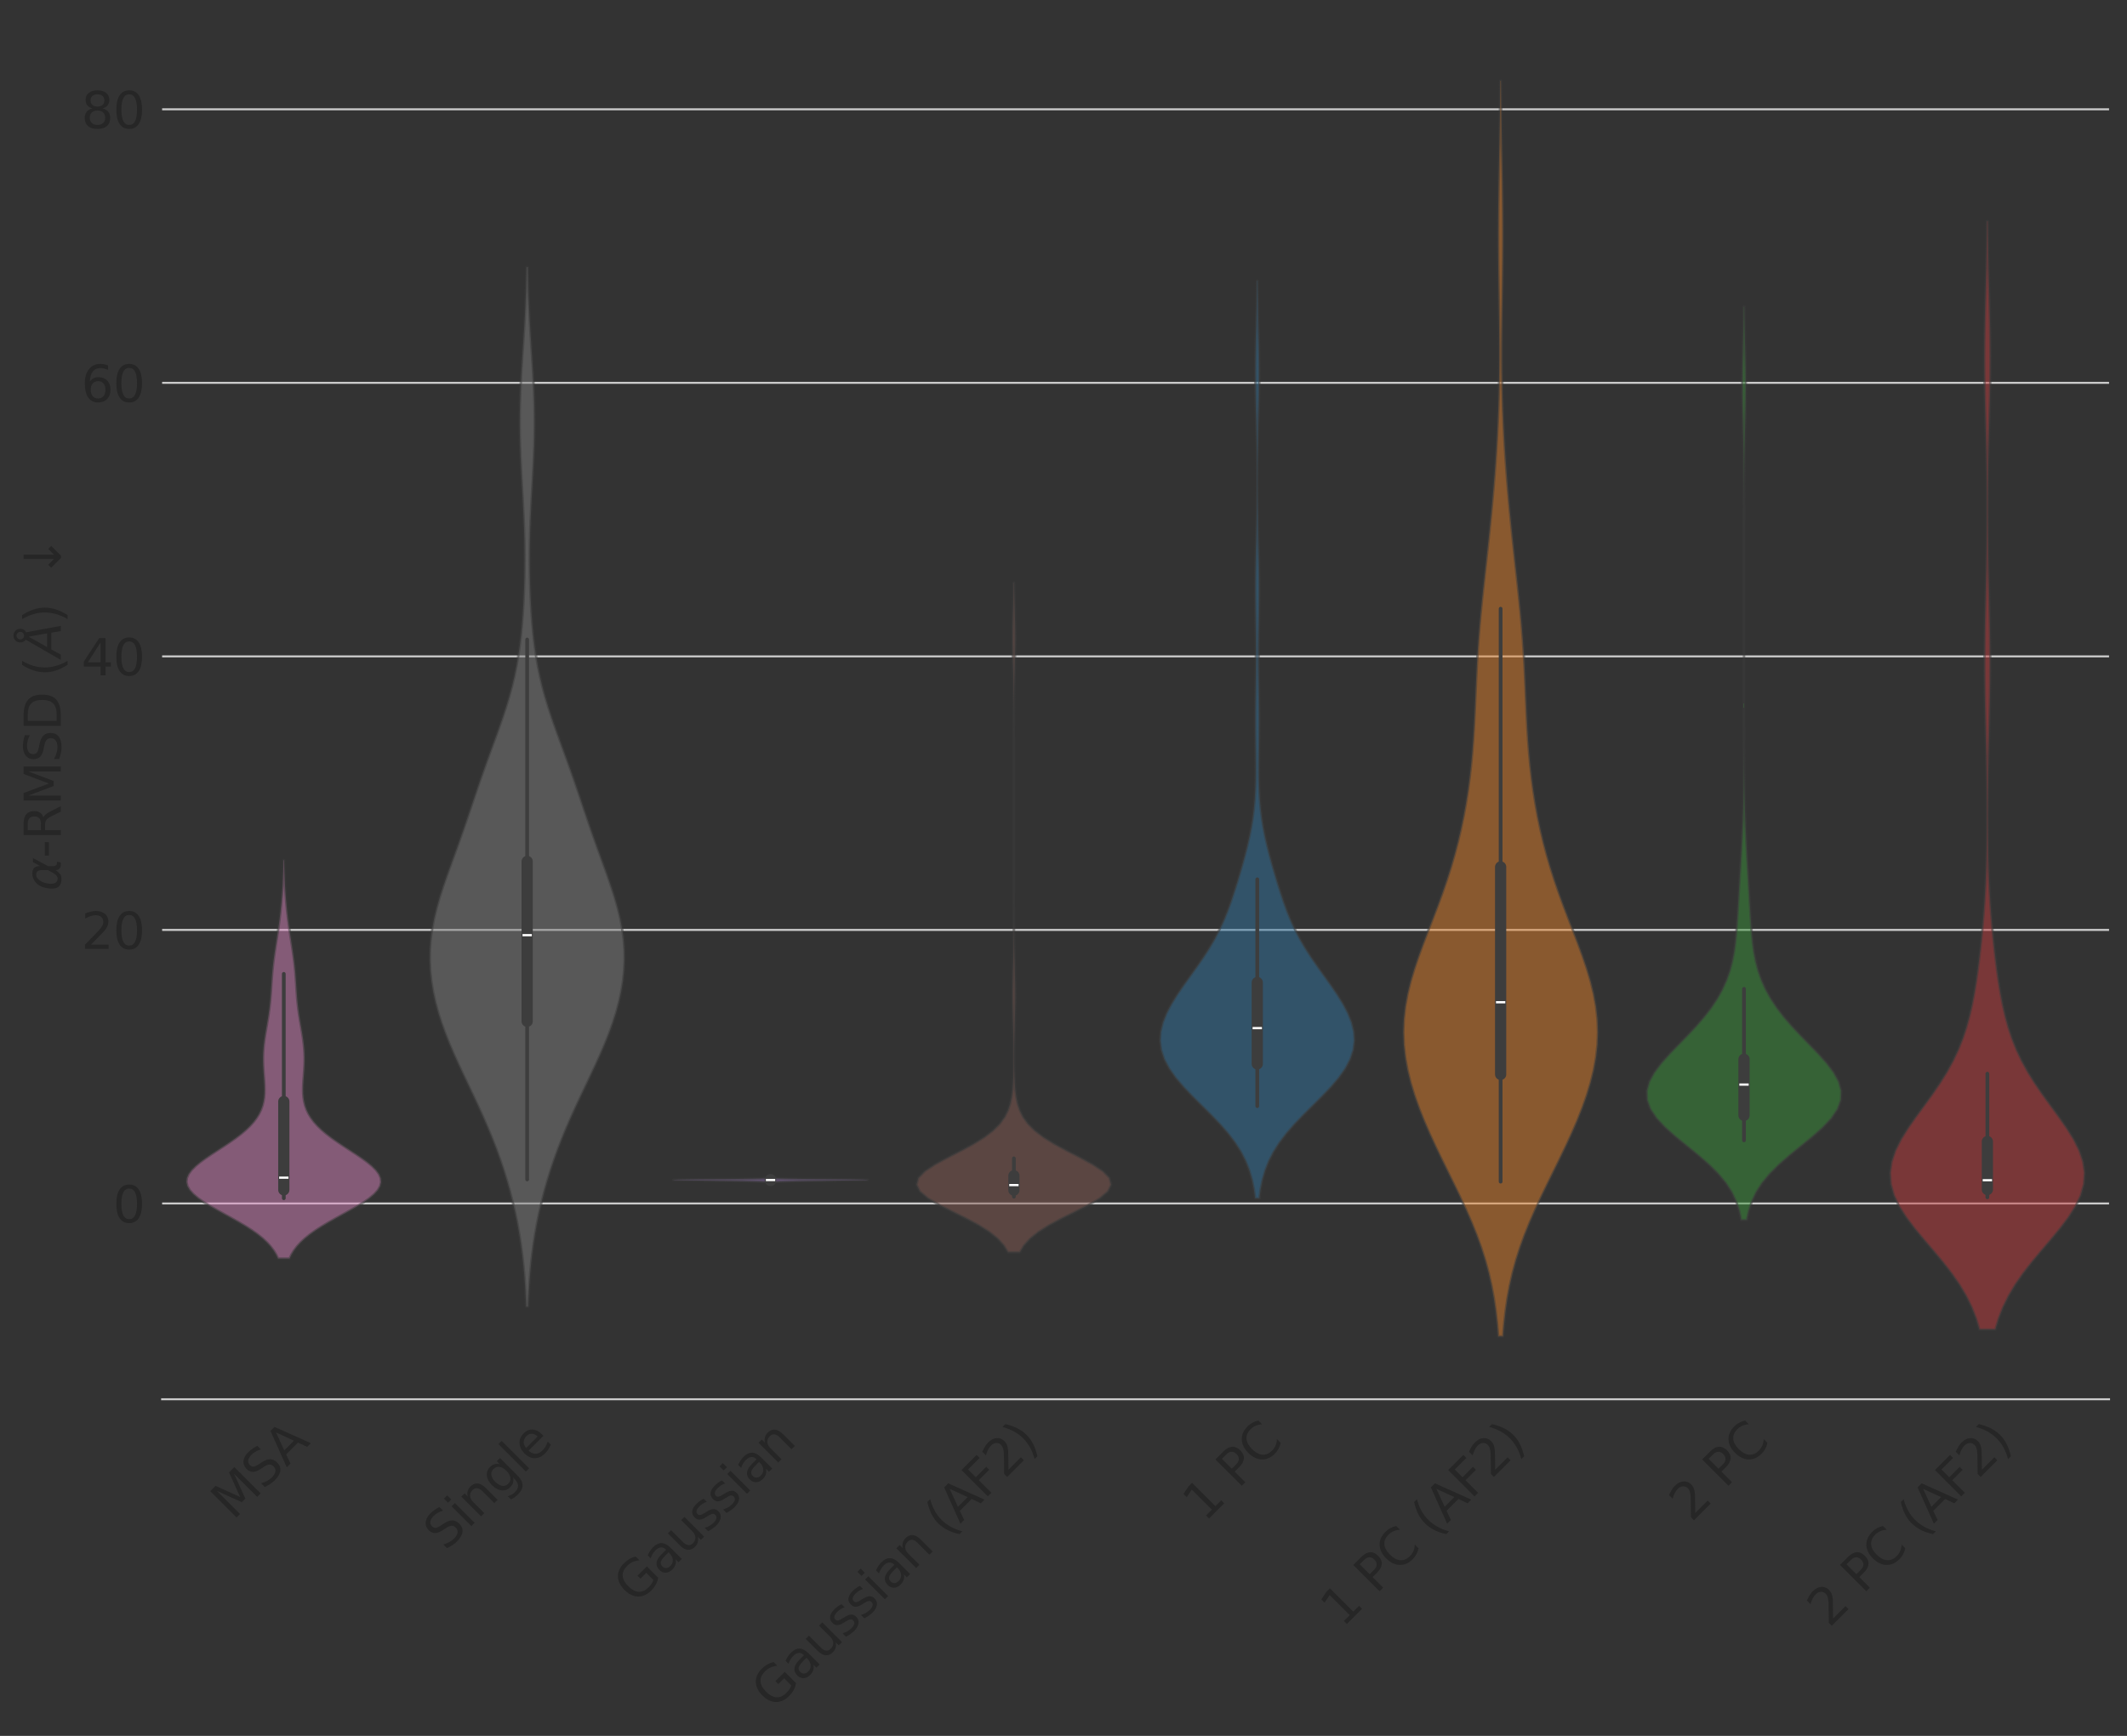<?xml version="1.0" encoding="utf-8" standalone="no"?>
<!DOCTYPE svg PUBLIC "-//W3C//DTD SVG 1.1//EN"
  "http://www.w3.org/Graphics/SVG/1.1/DTD/svg11.dtd">
<svg xmlns:xlink="http://www.w3.org/1999/xlink" width="853.45pt" height="696.702pt" viewBox="0 0 853.45 696.702" xmlns="http://www.w3.org/2000/svg" version="1.1">
 <rect x="0" y="0" width="853.45" height="696.702" fill="#333333" stroke="none"/>
 <defs>
  <style type="text/css">*{stroke-linejoin: round; stroke-linecap: butt}</style>
 </defs>
 <g id="figure_1">
  <g id="patch_1">
   <path d="M 0 696.702 
L 853.45 696.702 
L 853.45 0 
L 0 0 
L 0 696.702 
z
" style="fill: none"/>
  </g>
  <g id="axes_1">
   <g id="patch_2">
    <path d="M 65.05 561.6 
L 846.25 561.6 
L 846.25 7.2 
L 65.05 7.2 
L 65.05 561.6 
z
" style="fill: none"/>
   </g>
   <g id="matplotlib.axis_1">
    <g id="xtick_1">
     <g id="text_1">
      <!-- MSA -->
      <g style="fill: #262626" transform="translate(93.501 610.465) rotate(-45) scale(0.2 -0.2)">
       <defs>
        <path id="DejaVuSans-4d" d="M 628 4666 
L 1569 4666 
L 2759 1491 
L 3956 4666 
L 4897 4666 
L 4897 0 
L 4281 0 
L 4281 4097 
L 3078 897 
L 2444 897 
L 1241 4097 
L 1241 0 
L 628 0 
L 628 4666 
z
" transform="scale(0.016)"/>
        <path id="DejaVuSans-53" d="M 3425 4513 
L 3425 3897 
Q 3066 4069 2747 4153 
Q 2428 4238 2131 4238 
Q 1616 4238 1336 4038 
Q 1056 3838 1056 3469 
Q 1056 3159 1242 3001 
Q 1428 2844 1947 2747 
L 2328 2669 
Q 3034 2534 3370 2195 
Q 3706 1856 3706 1288 
Q 3706 609 3251 259 
Q 2797 -91 1919 -91 
Q 1588 -91 1214 -16 
Q 841 59 441 206 
L 441 856 
Q 825 641 1194 531 
Q 1563 422 1919 422 
Q 2459 422 2753 634 
Q 3047 847 3047 1241 
Q 3047 1584 2836 1778 
Q 2625 1972 2144 2069 
L 1759 2144 
Q 1053 2284 737 2584 
Q 422 2884 422 3419 
Q 422 4038 858 4394 
Q 1294 4750 2059 4750 
Q 2388 4750 2728 4690 
Q 3069 4631 3425 4513 
z
" transform="scale(0.016)"/>
        <path id="DejaVuSans-41" d="M 2188 4044 
L 1331 1722 
L 3047 1722 
L 2188 4044 
z
M 1831 4666 
L 2547 4666 
L 4325 0 
L 3669 0 
L 3244 1197 
L 1141 1197 
L 716 0 
L 50 0 
L 1831 4666 
z
" transform="scale(0.016)"/>
       </defs>
       <use xlink:href="#DejaVuSans-4d"/>
       <use xlink:href="#DejaVuSans-53" x="86.279"/>
       <use xlink:href="#DejaVuSans-41" x="151.631"/>
      </g>
     </g>
    </g>
    <g id="xtick_2">
     <g id="text_2">
      <!-- Single -->
      <g style="fill: #262626" transform="translate(178.793 622.824) rotate(-45) scale(0.2 -0.2)">
       <defs>
        <path id="DejaVuSans-69" d="M 603 3500 
L 1178 3500 
L 1178 0 
L 603 0 
L 603 3500 
z
M 603 4863 
L 1178 4863 
L 1178 4134 
L 603 4134 
L 603 4863 
z
" transform="scale(0.016)"/>
        <path id="DejaVuSans-6e" d="M 3513 2113 
L 3513 0 
L 2938 0 
L 2938 2094 
Q 2938 2591 2744 2837 
Q 2550 3084 2163 3084 
Q 1697 3084 1428 2787 
Q 1159 2491 1159 1978 
L 1159 0 
L 581 0 
L 581 3500 
L 1159 3500 
L 1159 2956 
Q 1366 3272 1645 3428 
Q 1925 3584 2291 3584 
Q 2894 3584 3203 3211 
Q 3513 2838 3513 2113 
z
" transform="scale(0.016)"/>
        <path id="DejaVuSans-67" d="M 2906 1791 
Q 2906 2416 2648 2759 
Q 2391 3103 1925 3103 
Q 1463 3103 1205 2759 
Q 947 2416 947 1791 
Q 947 1169 1205 825 
Q 1463 481 1925 481 
Q 2391 481 2648 825 
Q 2906 1169 2906 1791 
z
M 3481 434 
Q 3481 -459 3084 -895 
Q 2688 -1331 1869 -1331 
Q 1566 -1331 1297 -1286 
Q 1028 -1241 775 -1147 
L 775 -588 
Q 1028 -725 1275 -790 
Q 1522 -856 1778 -856 
Q 2344 -856 2625 -561 
Q 2906 -266 2906 331 
L 2906 616 
Q 2728 306 2450 153 
Q 2172 0 1784 0 
Q 1141 0 747 490 
Q 353 981 353 1791 
Q 353 2603 747 3093 
Q 1141 3584 1784 3584 
Q 2172 3584 2450 3431 
Q 2728 3278 2906 2969 
L 2906 3500 
L 3481 3500 
L 3481 434 
z
" transform="scale(0.016)"/>
        <path id="DejaVuSans-6c" d="M 603 4863 
L 1178 4863 
L 1178 0 
L 603 0 
L 603 4863 
z
" transform="scale(0.016)"/>
        <path id="DejaVuSans-65" d="M 3597 1894 
L 3597 1613 
L 953 1613 
Q 991 1019 1311 708 
Q 1631 397 2203 397 
Q 2534 397 2845 478 
Q 3156 559 3463 722 
L 3463 178 
Q 3153 47 2828 -22 
Q 2503 -91 2169 -91 
Q 1331 -91 842 396 
Q 353 884 353 1716 
Q 353 2575 817 3079 
Q 1281 3584 2069 3584 
Q 2775 3584 3186 3129 
Q 3597 2675 3597 1894 
z
M 3022 2063 
Q 3016 2534 2758 2815 
Q 2500 3097 2075 3097 
Q 1594 3097 1305 2825 
Q 1016 2553 972 2059 
L 3022 2063 
z
" transform="scale(0.016)"/>
       </defs>
       <use xlink:href="#DejaVuSans-53"/>
       <use xlink:href="#DejaVuSans-69" x="63.477"/>
       <use xlink:href="#DejaVuSans-6e" x="91.26"/>
       <use xlink:href="#DejaVuSans-67" x="154.639"/>
       <use xlink:href="#DejaVuSans-6c" x="218.115"/>
       <use xlink:href="#DejaVuSans-65" x="245.898"/>
      </g>
     </g>
    </g>
    <g id="xtick_3">
     <g id="text_3">
      <!-- Gaussian -->
      <g style="fill: #262626" transform="translate(255.042 644.225) rotate(-45) scale(0.2 -0.2)">
       <defs>
        <path id="DejaVuSans-47" d="M 3809 666 
L 3809 1919 
L 2778 1919 
L 2778 2438 
L 4434 2438 
L 4434 434 
Q 4069 175 3628 42 
Q 3188 -91 2688 -91 
Q 1594 -91 976 548 
Q 359 1188 359 2328 
Q 359 3472 976 4111 
Q 1594 4750 2688 4750 
Q 3144 4750 3555 4637 
Q 3966 4525 4313 4306 
L 4313 3634 
Q 3963 3931 3569 4081 
Q 3175 4231 2741 4231 
Q 1884 4231 1454 3753 
Q 1025 3275 1025 2328 
Q 1025 1384 1454 906 
Q 1884 428 2741 428 
Q 3075 428 3337 486 
Q 3600 544 3809 666 
z
" transform="scale(0.016)"/>
        <path id="DejaVuSans-61" d="M 2194 1759 
Q 1497 1759 1228 1600 
Q 959 1441 959 1056 
Q 959 750 1161 570 
Q 1363 391 1709 391 
Q 2188 391 2477 730 
Q 2766 1069 2766 1631 
L 2766 1759 
L 2194 1759 
z
M 3341 1997 
L 3341 0 
L 2766 0 
L 2766 531 
Q 2569 213 2275 61 
Q 1981 -91 1556 -91 
Q 1019 -91 701 211 
Q 384 513 384 1019 
Q 384 1609 779 1909 
Q 1175 2209 1959 2209 
L 2766 2209 
L 2766 2266 
Q 2766 2663 2505 2880 
Q 2244 3097 1772 3097 
Q 1472 3097 1187 3025 
Q 903 2953 641 2809 
L 641 3341 
Q 956 3463 1253 3523 
Q 1550 3584 1831 3584 
Q 2591 3584 2966 3190 
Q 3341 2797 3341 1997 
z
" transform="scale(0.016)"/>
        <path id="DejaVuSans-75" d="M 544 1381 
L 544 3500 
L 1119 3500 
L 1119 1403 
Q 1119 906 1312 657 
Q 1506 409 1894 409 
Q 2359 409 2629 706 
Q 2900 1003 2900 1516 
L 2900 3500 
L 3475 3500 
L 3475 0 
L 2900 0 
L 2900 538 
Q 2691 219 2414 64 
Q 2138 -91 1772 -91 
Q 1169 -91 856 284 
Q 544 659 544 1381 
z
M 1991 3584 
L 1991 3584 
z
" transform="scale(0.016)"/>
        <path id="DejaVuSans-73" d="M 2834 3397 
L 2834 2853 
Q 2591 2978 2328 3040 
Q 2066 3103 1784 3103 
Q 1356 3103 1142 2972 
Q 928 2841 928 2578 
Q 928 2378 1081 2264 
Q 1234 2150 1697 2047 
L 1894 2003 
Q 2506 1872 2764 1633 
Q 3022 1394 3022 966 
Q 3022 478 2636 193 
Q 2250 -91 1575 -91 
Q 1294 -91 989 -36 
Q 684 19 347 128 
L 347 722 
Q 666 556 975 473 
Q 1284 391 1588 391 
Q 1994 391 2212 530 
Q 2431 669 2431 922 
Q 2431 1156 2273 1281 
Q 2116 1406 1581 1522 
L 1381 1569 
Q 847 1681 609 1914 
Q 372 2147 372 2553 
Q 372 3047 722 3315 
Q 1072 3584 1716 3584 
Q 2034 3584 2315 3537 
Q 2597 3491 2834 3397 
z
" transform="scale(0.016)"/>
       </defs>
       <use xlink:href="#DejaVuSans-47"/>
       <use xlink:href="#DejaVuSans-61" x="77.49"/>
       <use xlink:href="#DejaVuSans-75" x="138.77"/>
       <use xlink:href="#DejaVuSans-73" x="202.148"/>
       <use xlink:href="#DejaVuSans-73" x="254.248"/>
       <use xlink:href="#DejaVuSans-69" x="306.348"/>
       <use xlink:href="#DejaVuSans-61" x="334.131"/>
       <use xlink:href="#DejaVuSans-6e" x="395.41"/>
      </g>
     </g>
    </g>
    <g id="xtick_4">
     <g id="text_4">
      <!-- Gaussian (AF2) -->
      <g style="fill: #262626" transform="translate(310.356 686.561) rotate(-45) scale(0.2 -0.2)">
       <defs>
        <path id="DejaVuSans-20" transform="scale(0.016)"/>
        <path id="DejaVuSans-28" d="M 1984 4856 
Q 1566 4138 1362 3434 
Q 1159 2731 1159 2009 
Q 1159 1288 1364 580 
Q 1569 -128 1984 -844 
L 1484 -844 
Q 1016 -109 783 600 
Q 550 1309 550 2009 
Q 550 2706 781 3412 
Q 1013 4119 1484 4856 
L 1984 4856 
z
" transform="scale(0.016)"/>
        <path id="DejaVuSans-46" d="M 628 4666 
L 3309 4666 
L 3309 4134 
L 1259 4134 
L 1259 2759 
L 3109 2759 
L 3109 2228 
L 1259 2228 
L 1259 0 
L 628 0 
L 628 4666 
z
" transform="scale(0.016)"/>
        <path id="DejaVuSans-32" d="M 1228 531 
L 3431 531 
L 3431 0 
L 469 0 
L 469 531 
Q 828 903 1448 1529 
Q 2069 2156 2228 2338 
Q 2531 2678 2651 2914 
Q 2772 3150 2772 3378 
Q 2772 3750 2511 3984 
Q 2250 4219 1831 4219 
Q 1534 4219 1204 4116 
Q 875 4013 500 3803 
L 500 4441 
Q 881 4594 1212 4672 
Q 1544 4750 1819 4750 
Q 2544 4750 2975 4387 
Q 3406 4025 3406 3419 
Q 3406 3131 3298 2873 
Q 3191 2616 2906 2266 
Q 2828 2175 2409 1742 
Q 1991 1309 1228 531 
z
" transform="scale(0.016)"/>
        <path id="DejaVuSans-29" d="M 513 4856 
L 1013 4856 
Q 1481 4119 1714 3412 
Q 1947 2706 1947 2009 
Q 1947 1309 1714 600 
Q 1481 -109 1013 -844 
L 513 -844 
Q 928 -128 1133 580 
Q 1338 1288 1338 2009 
Q 1338 2731 1133 3434 
Q 928 4138 513 4856 
z
" transform="scale(0.016)"/>
       </defs>
       <use xlink:href="#DejaVuSans-47"/>
       <use xlink:href="#DejaVuSans-61" x="77.49"/>
       <use xlink:href="#DejaVuSans-75" x="138.77"/>
       <use xlink:href="#DejaVuSans-73" x="202.148"/>
       <use xlink:href="#DejaVuSans-73" x="254.248"/>
       <use xlink:href="#DejaVuSans-69" x="306.348"/>
       <use xlink:href="#DejaVuSans-61" x="334.131"/>
       <use xlink:href="#DejaVuSans-6e" x="395.41"/>
       <use xlink:href="#DejaVuSans-20" x="458.789"/>
       <use xlink:href="#DejaVuSans-28" x="490.576"/>
       <use xlink:href="#DejaVuSans-41" x="529.59"/>
       <use xlink:href="#DejaVuSans-46" x="597.998"/>
       <use xlink:href="#DejaVuSans-32" x="655.518"/>
       <use xlink:href="#DejaVuSans-29" x="719.141"/>
      </g>
     </g>
    </g>
    <g id="xtick_5">
     <g id="text_5">
      <!-- 1 PC -->
      <g style="fill: #262626" transform="translate(483.326 611.241) rotate(-45) scale(0.2 -0.2)">
       <defs>
        <path id="DejaVuSans-31" d="M 794 531 
L 1825 531 
L 1825 4091 
L 703 3866 
L 703 4441 
L 1819 4666 
L 2450 4666 
L 2450 531 
L 3481 531 
L 3481 0 
L 794 0 
L 794 531 
z
" transform="scale(0.016)"/>
        <path id="DejaVuSans-50" d="M 1259 4147 
L 1259 2394 
L 2053 2394 
Q 2494 2394 2734 2622 
Q 2975 2850 2975 3272 
Q 2975 3691 2734 3919 
Q 2494 4147 2053 4147 
L 1259 4147 
z
M 628 4666 
L 2053 4666 
Q 2838 4666 3239 4311 
Q 3641 3956 3641 3272 
Q 3641 2581 3239 2228 
Q 2838 1875 2053 1875 
L 1259 1875 
L 1259 0 
L 628 0 
L 628 4666 
z
" transform="scale(0.016)"/>
        <path id="DejaVuSans-43" d="M 4122 4306 
L 4122 3641 
Q 3803 3938 3442 4084 
Q 3081 4231 2675 4231 
Q 1875 4231 1450 3742 
Q 1025 3253 1025 2328 
Q 1025 1406 1450 917 
Q 1875 428 2675 428 
Q 3081 428 3442 575 
Q 3803 722 4122 1019 
L 4122 359 
Q 3791 134 3420 21 
Q 3050 -91 2638 -91 
Q 1578 -91 968 557 
Q 359 1206 359 2328 
Q 359 3453 968 4101 
Q 1578 4750 2638 4750 
Q 3056 4750 3426 4639 
Q 3797 4528 4122 4306 
z
" transform="scale(0.016)"/>
       </defs>
       <use xlink:href="#DejaVuSans-31"/>
       <use xlink:href="#DejaVuSans-20" x="63.623"/>
       <use xlink:href="#DejaVuSans-50" x="95.41"/>
       <use xlink:href="#DejaVuSans-43" x="155.713"/>
      </g>
     </g>
    </g>
    <g id="xtick_6">
     <g id="text_6">
      <!-- 1 PC (AF2) -->
      <g style="fill: #262626" transform="translate(538.64 653.577) rotate(-45) scale(0.2 -0.2)">
       <use xlink:href="#DejaVuSans-31"/>
       <use xlink:href="#DejaVuSans-20" x="63.623"/>
       <use xlink:href="#DejaVuSans-50" x="95.41"/>
       <use xlink:href="#DejaVuSans-43" x="155.713"/>
       <use xlink:href="#DejaVuSans-20" x="225.537"/>
       <use xlink:href="#DejaVuSans-28" x="257.324"/>
       <use xlink:href="#DejaVuSans-41" x="296.338"/>
       <use xlink:href="#DejaVuSans-46" x="364.746"/>
       <use xlink:href="#DejaVuSans-32" x="422.266"/>
       <use xlink:href="#DejaVuSans-29" x="485.889"/>
      </g>
     </g>
    </g>
    <g id="xtick_7">
     <g id="text_7">
      <!-- 2 PC -->
      <g style="fill: #262626" transform="translate(678.626 611.241) rotate(-45) scale(0.2 -0.2)">
       <use xlink:href="#DejaVuSans-32"/>
       <use xlink:href="#DejaVuSans-20" x="63.623"/>
       <use xlink:href="#DejaVuSans-50" x="95.41"/>
       <use xlink:href="#DejaVuSans-43" x="155.713"/>
      </g>
     </g>
    </g>
    <g id="xtick_8">
     <g id="text_8">
      <!-- 2 PC (AF2) -->
      <g style="fill: #262626" transform="translate(733.94 653.577) rotate(-45) scale(0.2 -0.2)">
       <use xlink:href="#DejaVuSans-32"/>
       <use xlink:href="#DejaVuSans-20" x="63.623"/>
       <use xlink:href="#DejaVuSans-50" x="95.41"/>
       <use xlink:href="#DejaVuSans-43" x="155.713"/>
       <use xlink:href="#DejaVuSans-20" x="225.537"/>
       <use xlink:href="#DejaVuSans-28" x="257.324"/>
       <use xlink:href="#DejaVuSans-41" x="296.338"/>
       <use xlink:href="#DejaVuSans-46" x="364.746"/>
       <use xlink:href="#DejaVuSans-32" x="422.266"/>
       <use xlink:href="#DejaVuSans-29" x="485.889"/>
      </g>
     </g>
    </g>
   </g>
   <g id="matplotlib.axis_2">
    <g id="ytick_1">
     <g id="line2d_1">
      <path d="M 65.05 483.027 
L 846.25 483.027 
" clip-path="url(#p4d71b4cc3c)" style="fill: none; stroke: #cccccc; stroke-width: 0.8; stroke-linecap: round"/>
     </g>
     <g id="text_9">
      <!-- 0 -->
      <g style="fill: #262626" transform="translate(45.325 490.625) scale(0.2 -0.2)">
       <defs>
        <path id="DejaVuSans-30" d="M 2034 4250 
Q 1547 4250 1301 3770 
Q 1056 3291 1056 2328 
Q 1056 1369 1301 889 
Q 1547 409 2034 409 
Q 2525 409 2770 889 
Q 3016 1369 3016 2328 
Q 3016 3291 2770 3770 
Q 2525 4250 2034 4250 
z
M 2034 4750 
Q 2819 4750 3233 4129 
Q 3647 3509 3647 2328 
Q 3647 1150 3233 529 
Q 2819 -91 2034 -91 
Q 1250 -91 836 529 
Q 422 1150 422 2328 
Q 422 3509 836 4129 
Q 1250 4750 2034 4750 
z
" transform="scale(0.016)"/>
       </defs>
       <use xlink:href="#DejaVuSans-30"/>
      </g>
     </g>
    </g>
    <g id="ytick_2">
     <g id="line2d_2">
      <path d="M 65.05 373.235 
L 846.25 373.235 
" clip-path="url(#p4d71b4cc3c)" style="fill: none; stroke: #cccccc; stroke-width: 0.8; stroke-linecap: round"/>
     </g>
     <g id="text_10">
      <!-- 20 -->
      <g style="fill: #262626" transform="translate(32.6 380.833) scale(0.2 -0.2)">
       <use xlink:href="#DejaVuSans-32"/>
       <use xlink:href="#DejaVuSans-30" x="63.623"/>
      </g>
     </g>
    </g>
    <g id="ytick_3">
     <g id="line2d_3">
      <path d="M 65.05 263.443 
L 846.25 263.443 
" clip-path="url(#p4d71b4cc3c)" style="fill: none; stroke: #cccccc; stroke-width: 0.8; stroke-linecap: round"/>
     </g>
     <g id="text_11">
      <!-- 40 -->
      <g style="fill: #262626" transform="translate(32.6 271.041) scale(0.2 -0.2)">
       <defs>
        <path id="DejaVuSans-34" d="M 2419 4116 
L 825 1625 
L 2419 1625 
L 2419 4116 
z
M 2253 4666 
L 3047 4666 
L 3047 1625 
L 3713 1625 
L 3713 1100 
L 3047 1100 
L 3047 0 
L 2419 0 
L 2419 1100 
L 313 1100 
L 313 1709 
L 2253 4666 
z
" transform="scale(0.016)"/>
       </defs>
       <use xlink:href="#DejaVuSans-34"/>
       <use xlink:href="#DejaVuSans-30" x="63.623"/>
      </g>
     </g>
    </g>
    <g id="ytick_4">
     <g id="line2d_4">
      <path d="M 65.05 153.651 
L 846.25 153.651 
" clip-path="url(#p4d71b4cc3c)" style="fill: none; stroke: #cccccc; stroke-width: 0.8; stroke-linecap: round"/>
     </g>
     <g id="text_12">
      <!-- 60 -->
      <g style="fill: #262626" transform="translate(32.6 161.249) scale(0.2 -0.2)">
       <defs>
        <path id="DejaVuSans-36" d="M 2113 2584 
Q 1688 2584 1439 2293 
Q 1191 2003 1191 1497 
Q 1191 994 1439 701 
Q 1688 409 2113 409 
Q 2538 409 2786 701 
Q 3034 994 3034 1497 
Q 3034 2003 2786 2293 
Q 2538 2584 2113 2584 
z
M 3366 4563 
L 3366 3988 
Q 3128 4100 2886 4159 
Q 2644 4219 2406 4219 
Q 1781 4219 1451 3797 
Q 1122 3375 1075 2522 
Q 1259 2794 1537 2939 
Q 1816 3084 2150 3084 
Q 2853 3084 3261 2657 
Q 3669 2231 3669 1497 
Q 3669 778 3244 343 
Q 2819 -91 2113 -91 
Q 1303 -91 875 529 
Q 447 1150 447 2328 
Q 447 3434 972 4092 
Q 1497 4750 2381 4750 
Q 2619 4750 2861 4703 
Q 3103 4656 3366 4563 
z
" transform="scale(0.016)"/>
       </defs>
       <use xlink:href="#DejaVuSans-36"/>
       <use xlink:href="#DejaVuSans-30" x="63.623"/>
      </g>
     </g>
    </g>
    <g id="ytick_5">
     <g id="line2d_5">
      <path d="M 65.05 43.859 
L 846.25 43.859 
" clip-path="url(#p4d71b4cc3c)" style="fill: none; stroke: #cccccc; stroke-width: 0.8; stroke-linecap: round"/>
     </g>
     <g id="text_13">
      <!-- 80 -->
      <g style="fill: #262626" transform="translate(32.6 51.457) scale(0.2 -0.2)">
       <defs>
        <path id="DejaVuSans-38" d="M 2034 2216 
Q 1584 2216 1326 1975 
Q 1069 1734 1069 1313 
Q 1069 891 1326 650 
Q 1584 409 2034 409 
Q 2484 409 2743 651 
Q 3003 894 3003 1313 
Q 3003 1734 2745 1975 
Q 2488 2216 2034 2216 
z
M 1403 2484 
Q 997 2584 770 2862 
Q 544 3141 544 3541 
Q 544 4100 942 4425 
Q 1341 4750 2034 4750 
Q 2731 4750 3128 4425 
Q 3525 4100 3525 3541 
Q 3525 3141 3298 2862 
Q 3072 2584 2669 2484 
Q 3125 2378 3379 2068 
Q 3634 1759 3634 1313 
Q 3634 634 3220 271 
Q 2806 -91 2034 -91 
Q 1263 -91 848 271 
Q 434 634 434 1313 
Q 434 1759 690 2068 
Q 947 2378 1403 2484 
z
M 1172 3481 
Q 1172 3119 1398 2916 
Q 1625 2713 2034 2713 
Q 2441 2713 2670 2916 
Q 2900 3119 2900 3481 
Q 2900 3844 2670 4047 
Q 2441 4250 2034 4250 
Q 1625 4250 1398 4047 
Q 1172 3844 1172 3481 
z
" transform="scale(0.016)"/>
       </defs>
       <use xlink:href="#DejaVuSans-38"/>
       <use xlink:href="#DejaVuSans-30" x="63.623"/>
      </g>
     </g>
    </g>
    <g id="text_14">
     <!-- $\alpha$-RMSD ($\AA$) $\downarrow$ -->
     <g style="fill: #262626" transform="translate(24.441 357.6) rotate(-90) scale(0.2 -0.2)">
      <defs>
       <path id="DejaVuSans-Oblique-3b1" d="M 2619 1628 
L 2622 2350 
Q 2625 3088 2069 3091 
Q 1653 3094 1394 2747 
Q 1069 2319 959 1747 
Q 825 1059 994 731 
Q 1169 397 1547 397 
Q 1966 397 2319 1063 
L 2619 1628 
z
M 2166 3578 
Q 3141 3594 3128 2584 
Q 3128 2584 3616 3500 
L 4128 3500 
L 3119 1603 
L 3109 919 
Q 3109 766 3194 638 
Q 3291 488 3391 488 
L 3669 488 
L 3575 0 
L 3228 0 
Q 2934 0 2722 263 
Q 2622 394 2619 669 
Q 2416 334 2066 50 
Q 1900 -81 1453 -78 
Q 722 -72 456 397 
Q 184 884 353 1747 
Q 534 2675 1009 3097 
Q 1544 3569 2166 3578 
z
" transform="scale(0.016)"/>
       <path id="DejaVuSans-2d" d="M 313 2009 
L 1997 2009 
L 1997 1497 
L 313 1497 
L 313 2009 
z
" transform="scale(0.016)"/>
       <path id="DejaVuSans-52" d="M 2841 2188 
Q 3044 2119 3236 1894 
Q 3428 1669 3622 1275 
L 4263 0 
L 3584 0 
L 2988 1197 
Q 2756 1666 2539 1819 
Q 2322 1972 1947 1972 
L 1259 1972 
L 1259 0 
L 628 0 
L 628 4666 
L 2053 4666 
Q 2853 4666 3247 4331 
Q 3641 3997 3641 3322 
Q 3641 2881 3436 2590 
Q 3231 2300 2841 2188 
z
M 1259 4147 
L 1259 2491 
L 2053 2491 
Q 2509 2491 2742 2702 
Q 2975 2913 2975 3322 
Q 2975 3731 2742 3939 
Q 2509 4147 2053 4147 
L 1259 4147 
z
" transform="scale(0.016)"/>
       <path id="DejaVuSans-44" d="M 1259 4147 
L 1259 519 
L 2022 519 
Q 2988 519 3436 956 
Q 3884 1394 3884 2338 
Q 3884 3275 3436 3711 
Q 2988 4147 2022 4147 
L 1259 4147 
z
M 628 4666 
L 1925 4666 
Q 3281 4666 3915 4102 
Q 4550 3538 4550 2338 
Q 4550 1131 3912 565 
Q 3275 0 1925 0 
L 628 0 
L 628 4666 
z
" transform="scale(0.016)"/>
       <path id="DejaVuSans-Oblique-c5" d="M 3188 5081 
Q 3188 5278 3048 5417 
Q 2909 5556 2713 5556 
Q 2513 5556 2377 5420 
Q 2241 5284 2241 5081 
Q 2241 4884 2377 4746 
Q 2513 4609 2713 4609 
Q 2909 4609 3048 4746 
Q 3188 4884 3188 5081 
z
M 2203 4397 
Q 2034 4513 1945 4689 
Q 1856 4866 1856 5081 
Q 1856 5438 2106 5689 
Q 2356 5941 2713 5941 
Q 3069 5941 3320 5689 
Q 3572 5438 3572 5081 
Q 3572 4834 3458 4643 
Q 3344 4453 3128 4341 
L 3938 0 
L 3278 0 
L 3084 1197 
L 984 1197 
L 325 0 
L -341 0 
L 2203 4397 
z
M 2584 4044 
L 1275 1722 
L 2988 1722 
L 2584 4044 
z
" transform="scale(0.016)"/>
       <path id="DejaVuSans-2193" d="M 2822 -22 
L 2541 -22 
L 1309 1209 
L 1684 1584 
L 2416 853 
L 2416 4666 
L 2947 4666 
L 2947 853 
L 3672 1584 
L 4047 1209 
L 2822 -22 
z
" transform="scale(0.016)"/>
      </defs>
      <use xlink:href="#DejaVuSans-Oblique-3b1" transform="translate(0 0.172)"/>
      <use xlink:href="#DejaVuSans-2d" transform="translate(65.918 0.172)"/>
      <use xlink:href="#DejaVuSans-52" transform="translate(102.002 0.172)"/>
      <use xlink:href="#DejaVuSans-4d" transform="translate(171.484 0.172)"/>
      <use xlink:href="#DejaVuSans-53" transform="translate(257.764 0.172)"/>
      <use xlink:href="#DejaVuSans-44" transform="translate(321.24 0.172)"/>
      <use xlink:href="#DejaVuSans-20" transform="translate(398.242 0.172)"/>
      <use xlink:href="#DejaVuSans-28" transform="translate(430.029 0.172)"/>
      <use xlink:href="#DejaVuSans-Oblique-c5" transform="translate(469.043 0.172)"/>
      <use xlink:href="#DejaVuSans-29" transform="translate(537.451 0.172)"/>
      <use xlink:href="#DejaVuSans-20" transform="translate(576.465 0.172)"/>
      <use xlink:href="#DejaVuSans-2193" transform="translate(627.734 0.172)"/>
     </g>
    </g>
   </g>
   <g id="PolyCollection_1">
    <defs>
     <path id="mb93781d95c" d="M 116.172 -191.574 
L 111.578 -191.574 
L 110.791 -193.189 
L 109.803 -194.804 
L 108.586 -196.419 
L 107.119 -198.034 
L 105.386 -199.649 
L 103.381 -201.264 
L 101.112 -202.879 
L 98.602 -204.494 
L 95.892 -206.109 
L 93.036 -207.724 
L 90.108 -209.339 
L 87.194 -210.954 
L 84.387 -212.569 
L 81.786 -214.184 
L 79.488 -215.799 
L 77.579 -217.414 
L 76.132 -219.029 
L 75.201 -220.644 
L 74.815 -222.259 
L 74.979 -223.874 
L 75.673 -225.489 
L 76.854 -227.104 
L 78.46 -228.719 
L 80.414 -230.334 
L 82.63 -231.949 
L 85.018 -233.564 
L 87.492 -235.179 
L 89.969 -236.794 
L 92.379 -238.409 
L 94.663 -240.024 
L 96.773 -241.639 
L 98.677 -243.254 
L 100.354 -244.869 
L 101.796 -246.484 
L 103.002 -248.099 
L 103.982 -249.714 
L 104.749 -251.329 
L 105.323 -252.944 
L 105.726 -254.559 
L 105.982 -256.174 
L 106.115 -257.789 
L 106.151 -259.404 
L 106.115 -261.019 
L 106.03 -262.634 
L 105.917 -264.249 
L 105.796 -265.864 
L 105.686 -267.479 
L 105.601 -269.094 
L 105.552 -270.709 
L 105.548 -272.324 
L 105.594 -273.939 
L 105.691 -275.554 
L 105.837 -277.169 
L 106.028 -278.784 
L 106.256 -280.399 
L 106.512 -282.014 
L 106.785 -283.629 
L 107.066 -285.244 
L 107.342 -286.859 
L 107.606 -288.474 
L 107.851 -290.089 
L 108.07 -291.704 
L 108.262 -293.319 
L 108.427 -294.934 
L 108.568 -296.549 
L 108.689 -298.164 
L 108.798 -299.779 
L 108.901 -301.394 
L 109.006 -303.009 
L 109.12 -304.624 
L 109.248 -306.239 
L 109.396 -307.854 
L 109.566 -309.469 
L 109.757 -311.084 
L 109.968 -312.699 
L 110.196 -314.314 
L 110.437 -315.929 
L 110.686 -317.544 
L 110.939 -319.159 
L 111.19 -320.774 
L 111.435 -322.389 
L 111.672 -324.004 
L 111.898 -325.619 
L 112.111 -327.234 
L 112.31 -328.849 
L 112.495 -330.464 
L 112.666 -332.079 
L 112.824 -333.694 
L 112.968 -335.309 
L 113.099 -336.924 
L 113.218 -338.539 
L 113.324 -340.154 
L 113.418 -341.769 
L 113.501 -343.384 
L 113.573 -344.999 
L 113.634 -346.614 
L 113.686 -348.229 
L 113.728 -349.844 
L 113.763 -351.459 
L 113.987 -351.459 
L 113.987 -351.459 
L 114.022 -349.844 
L 114.064 -348.229 
L 114.116 -346.614 
L 114.177 -344.999 
L 114.249 -343.384 
L 114.332 -341.769 
L 114.426 -340.154 
L 114.532 -338.539 
L 114.651 -336.924 
L 114.782 -335.309 
L 114.926 -333.694 
L 115.084 -332.079 
L 115.255 -330.464 
L 115.44 -328.849 
L 115.639 -327.234 
L 115.852 -325.619 
L 116.078 -324.004 
L 116.315 -322.389 
L 116.56 -320.774 
L 116.811 -319.159 
L 117.064 -317.544 
L 117.313 -315.929 
L 117.554 -314.314 
L 117.782 -312.699 
L 117.993 -311.084 
L 118.184 -309.469 
L 118.354 -307.854 
L 118.502 -306.239 
L 118.63 -304.624 
L 118.744 -303.009 
L 118.849 -301.394 
L 118.952 -299.779 
L 119.061 -298.164 
L 119.182 -296.549 
L 119.323 -294.934 
L 119.488 -293.319 
L 119.68 -291.704 
L 119.899 -290.089 
L 120.144 -288.474 
L 120.408 -286.859 
L 120.684 -285.244 
L 120.965 -283.629 
L 121.238 -282.014 
L 121.494 -280.399 
L 121.722 -278.784 
L 121.913 -277.169 
L 122.059 -275.554 
L 122.156 -273.939 
L 122.202 -272.324 
L 122.198 -270.709 
L 122.149 -269.094 
L 122.064 -267.479 
L 121.954 -265.864 
L 121.833 -264.249 
L 121.72 -262.634 
L 121.635 -261.019 
L 121.599 -259.404 
L 121.635 -257.789 
L 121.768 -256.174 
L 122.024 -254.559 
L 122.427 -252.944 
L 123.001 -251.329 
L 123.768 -249.714 
L 124.748 -248.099 
L 125.954 -246.484 
L 127.396 -244.869 
L 129.073 -243.254 
L 130.977 -241.639 
L 133.087 -240.024 
L 135.371 -238.409 
L 137.781 -236.794 
L 140.258 -235.179 
L 142.732 -233.564 
L 145.12 -231.949 
L 147.336 -230.334 
L 149.29 -228.719 
L 150.896 -227.104 
L 152.077 -225.489 
L 152.771 -223.874 
L 152.935 -222.259 
L 152.549 -220.644 
L 151.618 -219.029 
L 150.171 -217.414 
L 148.262 -215.799 
L 145.964 -214.184 
L 143.363 -212.569 
L 140.556 -210.954 
L 137.642 -209.339 
L 134.714 -207.724 
L 131.858 -206.109 
L 129.148 -204.494 
L 126.638 -202.879 
L 124.369 -201.264 
L 122.364 -199.649 
L 120.631 -198.034 
L 119.164 -196.419 
L 117.947 -194.804 
L 116.959 -193.189 
L 116.172 -191.574 
z
" style="stroke: #3d3d3d; stroke-opacity: 0.5"/>
    </defs>
    <g clip-path="url(#p4d71b4cc3c)">
     <use xlink:href="#mb93781d95c" x="0" y="696.702" style="fill: #d684bd; fill-opacity: 0.5; stroke: #3d3d3d; stroke-opacity: 0.5"/>
    </g>
   </g>
   <g id="PolyCollection_2">
    <defs>
     <path id="m0d018ce332" d="M 211.949 -172.266 
L 211.101 -172.266 
L 210.921 -176.48 
L 210.685 -180.694 
L 210.382 -184.908 
L 210.001 -189.122 
L 209.534 -193.336 
L 208.974 -197.55 
L 208.313 -201.764 
L 207.55 -205.978 
L 206.68 -210.192 
L 205.702 -214.406 
L 204.617 -218.62 
L 203.422 -222.834 
L 202.118 -227.048 
L 200.703 -231.262 
L 199.179 -235.476 
L 197.547 -239.69 
L 195.812 -243.904 
L 193.983 -248.119 
L 192.075 -252.333 
L 190.108 -256.547 
L 188.107 -260.761 
L 186.103 -264.975 
L 184.128 -269.189 
L 182.216 -273.403 
L 180.403 -277.617 
L 178.72 -281.831 
L 177.195 -286.045 
L 175.852 -290.259 
L 174.712 -294.473 
L 173.791 -298.687 
L 173.103 -302.901 
L 172.658 -307.115 
L 172.465 -311.329 
L 172.528 -315.543 
L 172.848 -319.757 
L 173.419 -323.971 
L 174.226 -328.186 
L 175.247 -332.4 
L 176.45 -336.614 
L 177.797 -340.828 
L 179.246 -345.042 
L 180.755 -349.256 
L 182.285 -353.47 
L 183.807 -357.684 
L 185.301 -361.898 
L 186.762 -366.112 
L 188.194 -370.326 
L 189.611 -374.54 
L 191.031 -378.754 
L 192.471 -382.968 
L 193.942 -387.182 
L 195.449 -391.396 
L 196.982 -395.61 
L 198.525 -399.824 
L 200.049 -404.038 
L 201.524 -408.253 
L 202.919 -412.467 
L 204.204 -416.681 
L 205.36 -420.895 
L 206.374 -425.109 
L 207.244 -429.323 
L 207.975 -433.537 
L 208.579 -437.751 
L 209.073 -441.965 
L 209.471 -446.179 
L 209.789 -450.393 
L 210.039 -454.607 
L 210.23 -458.821 
L 210.367 -463.035 
L 210.452 -467.249 
L 210.488 -471.463 
L 210.473 -475.677 
L 210.408 -479.891 
L 210.296 -484.105 
L 210.141 -488.32 
L 209.949 -492.534 
L 209.731 -496.748 
L 209.498 -500.962 
L 209.262 -505.176 
L 209.039 -509.39 
L 208.843 -513.604 
L 208.686 -517.818 
L 208.581 -522.032 
L 208.534 -526.246 
L 208.551 -530.46 
L 208.632 -534.674 
L 208.773 -538.888 
L 208.965 -543.102 
L 209.197 -547.316 
L 209.458 -551.53 
L 209.731 -555.744 
L 210.006 -559.958 
L 210.269 -564.172 
L 210.512 -568.387 
L 210.727 -572.601 
L 210.913 -576.815 
L 211.067 -581.029 
L 211.191 -585.243 
L 211.287 -589.457 
L 211.763 -589.457 
L 211.763 -589.457 
L 211.859 -585.243 
L 211.983 -581.029 
L 212.137 -576.815 
L 212.323 -572.601 
L 212.538 -568.387 
L 212.781 -564.172 
L 213.044 -559.958 
L 213.319 -555.744 
L 213.592 -551.53 
L 213.853 -547.316 
L 214.085 -543.102 
L 214.277 -538.888 
L 214.418 -534.674 
L 214.499 -530.46 
L 214.516 -526.246 
L 214.469 -522.032 
L 214.364 -517.818 
L 214.207 -513.604 
L 214.011 -509.39 
L 213.788 -505.176 
L 213.552 -500.962 
L 213.319 -496.748 
L 213.101 -492.534 
L 212.909 -488.32 
L 212.754 -484.105 
L 212.642 -479.891 
L 212.577 -475.677 
L 212.562 -471.463 
L 212.598 -467.249 
L 212.683 -463.035 
L 212.82 -458.821 
L 213.011 -454.607 
L 213.261 -450.393 
L 213.579 -446.179 
L 213.977 -441.965 
L 214.471 -437.751 
L 215.075 -433.537 
L 215.806 -429.323 
L 216.676 -425.109 
L 217.69 -420.895 
L 218.846 -416.681 
L 220.131 -412.467 
L 221.526 -408.253 
L 223.001 -404.038 
L 224.525 -399.824 
L 226.068 -395.61 
L 227.601 -391.396 
L 229.108 -387.182 
L 230.579 -382.968 
L 232.019 -378.754 
L 233.439 -374.54 
L 234.856 -370.326 
L 236.288 -366.112 
L 237.749 -361.898 
L 239.243 -357.684 
L 240.765 -353.47 
L 242.295 -349.256 
L 243.804 -345.042 
L 245.253 -340.828 
L 246.6 -336.614 
L 247.803 -332.4 
L 248.824 -328.186 
L 249.631 -323.971 
L 250.202 -319.757 
L 250.522 -315.543 
L 250.585 -311.329 
L 250.392 -307.115 
L 249.947 -302.901 
L 249.259 -298.687 
L 248.338 -294.473 
L 247.198 -290.259 
L 245.855 -286.045 
L 244.33 -281.831 
L 242.647 -277.617 
L 240.834 -273.403 
L 238.922 -269.189 
L 236.947 -264.975 
L 234.943 -260.761 
L 232.942 -256.547 
L 230.975 -252.333 
L 229.067 -248.119 
L 227.238 -243.904 
L 225.503 -239.69 
L 223.871 -235.476 
L 222.347 -231.262 
L 220.932 -227.048 
L 219.628 -222.834 
L 218.433 -218.62 
L 217.348 -214.406 
L 216.37 -210.192 
L 215.5 -205.978 
L 214.737 -201.764 
L 214.076 -197.55 
L 213.516 -193.336 
L 213.049 -189.122 
L 212.668 -184.908 
L 212.365 -180.694 
L 212.129 -176.48 
L 211.949 -172.266 
z
" style="stroke: #3d3d3d; stroke-opacity: 0.5"/>
    </defs>
    <g clip-path="url(#p4d71b4cc3c)">
     <use xlink:href="#m0d018ce332" x="0" y="696.702" style="fill: #7f7f7f; fill-opacity: 0.5; stroke: #3d3d3d; stroke-opacity: 0.5"/>
    </g>
   </g>
   <g id="PolyCollection_3">
    <defs>
     <path id="mba2629732c" d="M 309.349 -221.774 
L 309.001 -221.774 
L 308.934 -221.796 
L 308.85 -221.818 
L 308.75 -221.84 
L 308.635 -221.861 
L 308.509 -221.883 
L 308.376 -221.905 
L 308.244 -221.927 
L 308.12 -221.948 
L 308.012 -221.97 
L 307.928 -221.992 
L 307.872 -222.014 
L 307.847 -222.035 
L 307.851 -222.057 
L 307.879 -222.079 
L 307.922 -222.1 
L 307.969 -222.122 
L 308.007 -222.144 
L 308.023 -222.166 
L 308.003 -222.187 
L 307.938 -222.209 
L 307.818 -222.231 
L 307.637 -222.253 
L 307.389 -222.274 
L 307.073 -222.296 
L 306.687 -222.318 
L 306.229 -222.339 
L 305.7 -222.361 
L 305.1 -222.383 
L 304.431 -222.405 
L 303.696 -222.426 
L 302.896 -222.448 
L 302.037 -222.47 
L 301.125 -222.492 
L 300.164 -222.513 
L 299.161 -222.535 
L 298.122 -222.557 
L 297.052 -222.579 
L 295.956 -222.6 
L 294.839 -222.622 
L 293.701 -222.644 
L 292.544 -222.665 
L 291.365 -222.687 
L 290.16 -222.709 
L 288.921 -222.731 
L 287.642 -222.752 
L 286.316 -222.774 
L 284.938 -222.796 
L 283.511 -222.818 
L 282.044 -222.839 
L 280.553 -222.861 
L 279.066 -222.883 
L 277.614 -222.904 
L 276.23 -222.926 
L 274.95 -222.948 
L 273.802 -222.97 
L 272.807 -222.991 
L 271.976 -223.013 
L 271.311 -223.035 
L 270.804 -223.057 
L 270.445 -223.078 
L 270.219 -223.1 
L 270.115 -223.122 
L 270.127 -223.144 
L 270.257 -223.165 
L 270.513 -223.187 
L 270.91 -223.209 
L 271.467 -223.23 
L 272.205 -223.252 
L 273.14 -223.274 
L 274.283 -223.296 
L 275.635 -223.317 
L 277.187 -223.339 
L 278.92 -223.361 
L 280.806 -223.383 
L 282.806 -223.404 
L 284.879 -223.426 
L 286.981 -223.448 
L 289.068 -223.469 
L 291.099 -223.491 
L 293.042 -223.513 
L 294.87 -223.535 
L 296.564 -223.556 
L 298.117 -223.578 
L 299.527 -223.6 
L 300.798 -223.622 
L 301.94 -223.643 
L 302.964 -223.665 
L 303.882 -223.687 
L 304.704 -223.709 
L 305.439 -223.73 
L 306.093 -223.752 
L 306.669 -223.774 
L 307.171 -223.795 
L 307.602 -223.817 
L 307.965 -223.839 
L 308.264 -223.861 
L 308.504 -223.882 
L 308.693 -223.904 
L 308.837 -223.926 
L 309.513 -223.926 
L 309.513 -223.926 
L 309.657 -223.904 
L 309.846 -223.882 
L 310.086 -223.861 
L 310.385 -223.839 
L 310.748 -223.817 
L 311.179 -223.795 
L 311.681 -223.774 
L 312.257 -223.752 
L 312.911 -223.73 
L 313.646 -223.709 
L 314.468 -223.687 
L 315.386 -223.665 
L 316.41 -223.643 
L 317.552 -223.622 
L 318.823 -223.6 
L 320.233 -223.578 
L 321.786 -223.556 
L 323.48 -223.535 
L 325.308 -223.513 
L 327.251 -223.491 
L 329.282 -223.469 
L 331.369 -223.448 
L 333.471 -223.426 
L 335.544 -223.404 
L 337.544 -223.383 
L 339.43 -223.361 
L 341.163 -223.339 
L 342.715 -223.317 
L 344.067 -223.296 
L 345.21 -223.274 
L 346.145 -223.252 
L 346.883 -223.23 
L 347.44 -223.209 
L 347.837 -223.187 
L 348.093 -223.165 
L 348.223 -223.144 
L 348.235 -223.122 
L 348.131 -223.1 
L 347.905 -223.078 
L 347.546 -223.057 
L 347.039 -223.035 
L 346.374 -223.013 
L 345.543 -222.991 
L 344.548 -222.97 
L 343.4 -222.948 
L 342.12 -222.926 
L 340.736 -222.904 
L 339.284 -222.883 
L 337.797 -222.861 
L 336.306 -222.839 
L 334.839 -222.818 
L 333.412 -222.796 
L 332.034 -222.774 
L 330.708 -222.752 
L 329.429 -222.731 
L 328.19 -222.709 
L 326.985 -222.687 
L 325.806 -222.665 
L 324.649 -222.644 
L 323.511 -222.622 
L 322.394 -222.6 
L 321.298 -222.579 
L 320.228 -222.557 
L 319.189 -222.535 
L 318.186 -222.513 
L 317.225 -222.492 
L 316.313 -222.47 
L 315.454 -222.448 
L 314.654 -222.426 
L 313.919 -222.405 
L 313.25 -222.383 
L 312.65 -222.361 
L 312.121 -222.339 
L 311.663 -222.318 
L 311.277 -222.296 
L 310.961 -222.274 
L 310.713 -222.253 
L 310.532 -222.231 
L 310.412 -222.209 
L 310.347 -222.187 
L 310.327 -222.166 
L 310.343 -222.144 
L 310.381 -222.122 
L 310.428 -222.1 
L 310.471 -222.079 
L 310.499 -222.057 
L 310.503 -222.035 
L 310.478 -222.014 
L 310.422 -221.992 
L 310.338 -221.97 
L 310.23 -221.948 
L 310.106 -221.927 
L 309.974 -221.905 
L 309.841 -221.883 
L 309.715 -221.861 
L 309.6 -221.84 
L 309.5 -221.818 
L 309.416 -221.796 
L 309.349 -221.774 
z
" style="stroke: #3d3d3d; stroke-opacity: 0.5"/>
    </defs>
    <g clip-path="url(#p4d71b4cc3c)">
     <use xlink:href="#mba2629732c" x="0" y="696.702" style="fill: #9372b2; fill-opacity: 0.5; stroke: #3d3d3d; stroke-opacity: 0.5"/>
    </g>
   </g>
   <g id="PolyCollection_4">
    <defs>
     <path id="m88360f7f73" d="M 409.2 -194.071 
L 404.45 -194.071 
L 402.793 -196.786 
L 400.352 -199.501 
L 397 -202.216 
L 392.719 -204.93 
L 387.665 -207.645 
L 382.195 -210.36 
L 376.85 -213.075 
L 372.277 -215.79 
L 369.096 -218.504 
L 367.765 -221.219 
L 368.469 -223.934 
L 371.073 -226.649 
L 375.167 -229.364 
L 380.165 -232.078 
L 385.444 -234.793 
L 390.466 -237.508 
L 394.853 -240.223 
L 398.419 -242.937 
L 401.137 -245.652 
L 403.097 -248.367 
L 404.444 -251.082 
L 405.334 -253.797 
L 405.905 -256.511 
L 406.263 -259.226 
L 406.485 -261.941 
L 406.618 -264.656 
L 406.695 -267.371 
L 406.732 -270.085 
L 406.74 -272.8 
L 406.723 -275.515 
L 406.685 -278.23 
L 406.629 -280.945 
L 406.557 -283.659 
L 406.477 -286.374 
L 406.398 -289.089 
L 406.33 -291.804 
L 406.284 -294.518 
L 406.268 -297.233 
L 406.284 -299.948 
L 406.33 -302.663 
L 406.398 -305.378 
L 406.478 -308.092 
L 406.559 -310.807 
L 406.633 -313.522 
L 406.694 -316.237 
L 406.741 -318.952 
L 406.774 -321.666 
L 406.796 -324.381 
L 406.809 -327.096 
L 406.817 -329.811 
L 406.821 -332.525 
L 406.823 -335.24 
L 406.824 -337.955 
L 406.825 -340.67 
L 406.825 -343.385 
L 406.825 -346.099 
L 406.825 -348.814 
L 406.825 -351.529 
L 406.825 -354.244 
L 406.825 -356.959 
L 406.825 -359.673 
L 406.825 -362.388 
L 406.825 -365.103 
L 406.825 -367.818 
L 406.825 -370.533 
L 406.825 -373.247 
L 406.825 -375.962 
L 406.825 -378.677 
L 406.825 -381.392 
L 406.825 -384.106 
L 406.825 -386.821 
L 406.825 -389.536 
L 406.825 -392.251 
L 406.825 -394.966 
L 406.825 -397.68 
L 406.824 -400.395 
L 406.823 -403.11 
L 406.821 -405.825 
L 406.816 -408.54 
L 406.807 -411.254 
L 406.792 -413.969 
L 406.768 -416.684 
L 406.732 -419.399 
L 406.682 -422.113 
L 406.617 -424.828 
L 406.541 -427.543 
L 406.459 -430.258 
L 406.381 -432.973 
L 406.318 -435.687 
L 406.278 -438.402 
L 406.269 -441.117 
L 406.292 -443.832 
L 406.344 -446.547 
L 406.416 -449.261 
L 406.496 -451.976 
L 406.577 -454.691 
L 406.648 -457.406 
L 406.706 -460.121 
L 406.75 -462.835 
L 406.9 -462.835 
L 406.9 -462.835 
L 406.944 -460.121 
L 407.002 -457.406 
L 407.073 -454.691 
L 407.154 -451.976 
L 407.234 -449.261 
L 407.306 -446.547 
L 407.358 -443.832 
L 407.381 -441.117 
L 407.372 -438.402 
L 407.332 -435.687 
L 407.269 -432.973 
L 407.191 -430.258 
L 407.109 -427.543 
L 407.033 -424.828 
L 406.968 -422.113 
L 406.918 -419.399 
L 406.882 -416.684 
L 406.858 -413.969 
L 406.843 -411.254 
L 406.834 -408.54 
L 406.829 -405.825 
L 406.827 -403.11 
L 406.826 -400.395 
L 406.825 -397.68 
L 406.825 -394.966 
L 406.825 -392.251 
L 406.825 -389.536 
L 406.825 -386.821 
L 406.825 -384.106 
L 406.825 -381.392 
L 406.825 -378.677 
L 406.825 -375.962 
L 406.825 -373.247 
L 406.825 -370.533 
L 406.825 -367.818 
L 406.825 -365.103 
L 406.825 -362.388 
L 406.825 -359.673 
L 406.825 -356.959 
L 406.825 -354.244 
L 406.825 -351.529 
L 406.825 -348.814 
L 406.825 -346.099 
L 406.825 -343.385 
L 406.825 -340.67 
L 406.826 -337.955 
L 406.827 -335.24 
L 406.829 -332.525 
L 406.833 -329.811 
L 406.841 -327.096 
L 406.854 -324.381 
L 406.876 -321.666 
L 406.909 -318.952 
L 406.956 -316.237 
L 407.017 -313.522 
L 407.091 -310.807 
L 407.172 -308.092 
L 407.252 -305.378 
L 407.32 -302.663 
L 407.366 -299.948 
L 407.382 -297.233 
L 407.366 -294.518 
L 407.32 -291.804 
L 407.252 -289.089 
L 407.173 -286.374 
L 407.093 -283.659 
L 407.021 -280.945 
L 406.965 -278.23 
L 406.927 -275.515 
L 406.91 -272.8 
L 406.918 -270.085 
L 406.955 -267.371 
L 407.032 -264.656 
L 407.165 -261.941 
L 407.387 -259.226 
L 407.745 -256.511 
L 408.316 -253.797 
L 409.206 -251.082 
L 410.553 -248.367 
L 412.513 -245.652 
L 415.231 -242.937 
L 418.797 -240.223 
L 423.184 -237.508 
L 428.206 -234.793 
L 433.485 -232.078 
L 438.483 -229.364 
L 442.577 -226.649 
L 445.181 -223.934 
L 445.885 -221.219 
L 444.554 -218.504 
L 441.373 -215.79 
L 436.8 -213.075 
L 431.455 -210.36 
L 425.985 -207.645 
L 420.931 -204.93 
L 416.65 -202.216 
L 413.298 -199.501 
L 410.857 -196.786 
L 409.2 -194.071 
z
" style="stroke: #3d3d3d; stroke-opacity: 0.5"/>
    </defs>
    <g clip-path="url(#p4d71b4cc3c)">
     <use xlink:href="#m88360f7f73" x="0" y="696.702" style="fill: #845b53; fill-opacity: 0.5; stroke: #3d3d3d; stroke-opacity: 0.5"/>
    </g>
   </g>
   <g id="PolyCollection_5">
    <defs>
     <path id="mf406313a24" d="M 505.318 -215.723 
L 503.632 -215.723 
L 503.113 -219.443 
L 502.351 -223.164 
L 501.274 -226.884 
L 499.816 -230.604 
L 497.919 -234.325 
L 495.552 -238.045 
L 492.718 -241.765 
L 489.468 -245.486 
L 485.899 -249.206 
L 482.156 -252.926 
L 478.416 -256.647 
L 474.869 -260.367 
L 471.703 -264.087 
L 469.08 -267.808 
L 467.118 -271.528 
L 465.89 -275.248 
L 465.415 -278.969 
L 465.666 -282.689 
L 466.582 -286.409 
L 468.071 -290.13 
L 470.029 -293.85 
L 472.338 -297.57 
L 474.881 -301.29 
L 477.538 -305.011 
L 480.2 -308.731 
L 482.77 -312.451 
L 485.171 -316.172 
L 487.353 -319.892 
L 489.296 -323.612 
L 491.005 -327.333 
L 492.513 -331.053 
L 493.863 -334.773 
L 495.102 -338.494 
L 496.269 -342.214 
L 497.386 -345.934 
L 498.461 -349.655 
L 499.484 -353.375 
L 500.433 -357.095 
L 501.286 -360.816 
L 502.02 -364.536 
L 502.621 -368.256 
L 503.086 -371.977 
L 503.42 -375.697 
L 503.636 -379.417 
L 503.754 -383.137 
L 503.796 -386.858 
L 503.787 -390.578 
L 503.748 -394.298 
L 503.701 -398.019 
L 503.66 -401.739 
L 503.638 -405.459 
L 503.641 -409.18 
L 503.668 -412.9 
L 503.715 -416.62 
L 503.773 -420.341 
L 503.831 -424.061 
L 503.878 -427.781 
L 503.906 -431.502 
L 503.909 -435.222 
L 503.887 -438.942 
L 503.844 -442.663 
L 503.788 -446.383 
L 503.73 -450.103 
L 503.68 -453.824 
L 503.65 -457.544 
L 503.645 -461.264 
L 503.67 -464.984 
L 503.724 -468.705 
L 503.8 -472.425 
L 503.892 -476.145 
L 503.991 -479.866 
L 504.088 -483.586 
L 504.176 -487.306 
L 504.25 -491.027 
L 504.307 -494.747 
L 504.345 -498.467 
L 504.364 -502.188 
L 504.363 -505.908 
L 504.343 -509.628 
L 504.304 -513.349 
L 504.246 -517.069 
L 504.171 -520.789 
L 504.082 -524.51 
L 503.985 -528.23 
L 503.887 -531.95 
L 503.796 -535.671 
L 503.723 -539.391 
L 503.674 -543.111 
L 503.656 -546.832 
L 503.671 -550.552 
L 503.717 -554.272 
L 503.788 -557.992 
L 503.877 -561.713 
L 503.976 -565.433 
L 504.074 -569.153 
L 504.166 -572.874 
L 504.247 -576.594 
L 504.313 -580.314 
L 504.364 -584.035 
L 504.586 -584.035 
L 504.586 -584.035 
L 504.637 -580.314 
L 504.703 -576.594 
L 504.784 -572.874 
L 504.876 -569.153 
L 504.974 -565.433 
L 505.073 -561.713 
L 505.162 -557.992 
L 505.233 -554.272 
L 505.279 -550.552 
L 505.294 -546.832 
L 505.276 -543.111 
L 505.227 -539.391 
L 505.154 -535.671 
L 505.063 -531.95 
L 504.965 -528.23 
L 504.868 -524.51 
L 504.779 -520.789 
L 504.704 -517.069 
L 504.646 -513.349 
L 504.607 -509.628 
L 504.587 -505.908 
L 504.586 -502.188 
L 504.605 -498.467 
L 504.643 -494.747 
L 504.7 -491.027 
L 504.774 -487.306 
L 504.862 -483.586 
L 504.959 -479.866 
L 505.058 -476.145 
L 505.15 -472.425 
L 505.226 -468.705 
L 505.28 -464.984 
L 505.305 -461.264 
L 505.3 -457.544 
L 505.27 -453.824 
L 505.22 -450.103 
L 505.162 -446.383 
L 505.106 -442.663 
L 505.063 -438.942 
L 505.041 -435.222 
L 505.044 -431.502 
L 505.072 -427.781 
L 505.119 -424.061 
L 505.177 -420.341 
L 505.235 -416.62 
L 505.282 -412.9 
L 505.309 -409.18 
L 505.312 -405.459 
L 505.29 -401.739 
L 505.249 -398.019 
L 505.202 -394.298 
L 505.163 -390.578 
L 505.154 -386.858 
L 505.196 -383.137 
L 505.314 -379.417 
L 505.53 -375.697 
L 505.864 -371.977 
L 506.329 -368.256 
L 506.93 -364.536 
L 507.664 -360.816 
L 508.517 -357.095 
L 509.466 -353.375 
L 510.489 -349.655 
L 511.564 -345.934 
L 512.681 -342.214 
L 513.848 -338.494 
L 515.087 -334.773 
L 516.437 -331.053 
L 517.945 -327.333 
L 519.654 -323.612 
L 521.597 -319.892 
L 523.779 -316.172 
L 526.18 -312.451 
L 528.75 -308.731 
L 531.412 -305.011 
L 534.069 -301.29 
L 536.612 -297.57 
L 538.921 -293.85 
L 540.879 -290.13 
L 542.368 -286.409 
L 543.284 -282.689 
L 543.535 -278.969 
L 543.06 -275.248 
L 541.832 -271.528 
L 539.87 -267.808 
L 537.247 -264.087 
L 534.081 -260.367 
L 530.534 -256.647 
L 526.794 -252.926 
L 523.051 -249.206 
L 519.482 -245.486 
L 516.232 -241.765 
L 513.398 -238.045 
L 511.031 -234.325 
L 509.134 -230.604 
L 507.676 -226.884 
L 506.599 -223.164 
L 505.837 -219.443 
L 505.318 -215.723 
z
" style="stroke: #3d3d3d; stroke-opacity: 0.5"/>
    </defs>
    <g clip-path="url(#p4d71b4cc3c)">
     <use xlink:href="#mf406313a24" x="0" y="696.702" style="fill: #3274a1; fill-opacity: 0.5; stroke: #3d3d3d; stroke-opacity: 0.5"/>
    </g>
   </g>
   <g id="PolyCollection_6">
    <defs>
     <path id="m1808d68afa" d="M 603.101 -160.302 
L 601.149 -160.302 
L 600.719 -165.393 
L 600.147 -170.484 
L 599.406 -175.575 
L 598.469 -180.666 
L 597.317 -185.757 
L 595.936 -190.847 
L 594.321 -195.938 
L 592.48 -201.029 
L 590.431 -206.12 
L 588.204 -211.211 
L 585.837 -216.302 
L 583.377 -221.393 
L 580.871 -226.484 
L 578.371 -231.575 
L 575.925 -236.666 
L 573.577 -241.757 
L 571.372 -246.847 
L 569.348 -251.938 
L 567.546 -257.029 
L 566.001 -262.12 
L 564.751 -267.211 
L 563.827 -272.302 
L 563.259 -277.393 
L 563.065 -282.484 
L 563.255 -287.575 
L 563.823 -292.666 
L 564.747 -297.757 
L 565.992 -302.847 
L 567.507 -307.938 
L 569.232 -313.029 
L 571.102 -318.12 
L 573.052 -323.211 
L 575.019 -328.302 
L 576.951 -333.393 
L 578.806 -338.484 
L 580.552 -343.575 
L 582.17 -348.666 
L 583.65 -353.757 
L 584.987 -358.847 
L 586.184 -363.938 
L 587.244 -369.029 
L 588.174 -374.12 
L 588.979 -379.211 
L 589.666 -384.302 
L 590.242 -389.393 
L 590.718 -394.484 
L 591.105 -399.575 
L 591.42 -404.666 
L 591.681 -409.757 
L 591.908 -414.847 
L 592.125 -419.938 
L 592.351 -425.029 
L 592.607 -430.12 
L 592.905 -435.211 
L 593.255 -440.302 
L 593.66 -445.393 
L 594.117 -450.484 
L 594.618 -455.575 
L 595.152 -460.666 
L 595.708 -465.757 
L 596.271 -470.847 
L 596.83 -475.938 
L 597.376 -481.029 
L 597.902 -486.12 
L 598.402 -491.211 
L 598.873 -496.302 
L 599.312 -501.393 
L 599.718 -506.484 
L 600.088 -511.575 
L 600.42 -516.666 
L 600.713 -521.757 
L 600.964 -526.847 
L 601.171 -531.938 
L 601.334 -537.029 
L 601.454 -542.12 
L 601.53 -547.211 
L 601.567 -552.302 
L 601.568 -557.393 
L 601.538 -562.484 
L 601.485 -567.575 
L 601.416 -572.666 
L 601.338 -577.757 
L 601.262 -582.847 
L 601.194 -587.938 
L 601.142 -593.029 
L 601.111 -598.12 
L 601.105 -603.211 
L 601.126 -608.302 
L 601.171 -613.393 
L 601.238 -618.484 
L 601.322 -623.575 
L 601.418 -628.666 
L 601.518 -633.757 
L 601.618 -638.847 
L 601.713 -643.938 
L 601.799 -649.029 
L 601.874 -654.12 
L 601.936 -659.211 
L 601.987 -664.302 
L 602.263 -664.302 
L 602.263 -664.302 
L 602.314 -659.211 
L 602.376 -654.12 
L 602.451 -649.029 
L 602.537 -643.938 
L 602.632 -638.847 
L 602.732 -633.757 
L 602.832 -628.666 
L 602.928 -623.575 
L 603.012 -618.484 
L 603.079 -613.393 
L 603.124 -608.302 
L 603.145 -603.211 
L 603.139 -598.12 
L 603.108 -593.029 
L 603.056 -587.938 
L 602.988 -582.847 
L 602.912 -577.757 
L 602.834 -572.666 
L 602.765 -567.575 
L 602.712 -562.484 
L 602.682 -557.393 
L 602.683 -552.302 
L 602.72 -547.211 
L 602.796 -542.12 
L 602.916 -537.029 
L 603.079 -531.938 
L 603.286 -526.847 
L 603.537 -521.757 
L 603.83 -516.666 
L 604.162 -511.575 
L 604.532 -506.484 
L 604.938 -501.393 
L 605.377 -496.302 
L 605.848 -491.211 
L 606.348 -486.12 
L 606.874 -481.029 
L 607.42 -475.938 
L 607.979 -470.847 
L 608.542 -465.757 
L 609.098 -460.666 
L 609.632 -455.575 
L 610.133 -450.484 
L 610.59 -445.393 
L 610.995 -440.302 
L 611.345 -435.211 
L 611.643 -430.12 
L 611.899 -425.029 
L 612.125 -419.938 
L 612.342 -414.847 
L 612.569 -409.757 
L 612.83 -404.666 
L 613.145 -399.575 
L 613.532 -394.484 
L 614.008 -389.393 
L 614.584 -384.302 
L 615.271 -379.211 
L 616.076 -374.12 
L 617.006 -369.029 
L 618.066 -363.938 
L 619.263 -358.847 
L 620.6 -353.757 
L 622.08 -348.666 
L 623.698 -343.575 
L 625.444 -338.484 
L 627.299 -333.393 
L 629.231 -328.302 
L 631.198 -323.211 
L 633.148 -318.12 
L 635.018 -313.029 
L 636.743 -307.938 
L 638.258 -302.847 
L 639.503 -297.757 
L 640.427 -292.666 
L 640.995 -287.575 
L 641.185 -282.484 
L 640.991 -277.393 
L 640.423 -272.302 
L 639.499 -267.211 
L 638.249 -262.12 
L 636.704 -257.029 
L 634.902 -251.938 
L 632.878 -246.847 
L 630.673 -241.757 
L 628.325 -236.666 
L 625.879 -231.575 
L 623.379 -226.484 
L 620.873 -221.393 
L 618.413 -216.302 
L 616.046 -211.211 
L 613.819 -206.12 
L 611.77 -201.029 
L 609.929 -195.938 
L 608.314 -190.847 
L 606.933 -185.757 
L 605.781 -180.666 
L 604.844 -175.575 
L 604.103 -170.484 
L 603.531 -165.393 
L 603.101 -160.302 
z
" style="stroke: #3d3d3d; stroke-opacity: 0.5"/>
    </defs>
    <g clip-path="url(#p4d71b4cc3c)">
     <use xlink:href="#m1808d68afa" x="0" y="696.702" style="fill: #e1812c; fill-opacity: 0.5; stroke: #3d3d3d; stroke-opacity: 0.5"/>
    </g>
   </g>
   <g id="PolyCollection_7">
    <defs>
     <path id="mce58c3ee71" d="M 700.905 -207.061 
L 698.645 -207.061 
L 697.841 -210.763 
L 696.619 -214.465 
L 694.861 -218.168 
L 692.471 -221.87 
L 689.399 -225.572 
L 685.677 -229.274 
L 681.43 -232.977 
L 676.887 -236.679 
L 672.355 -240.381 
L 668.18 -244.084 
L 664.703 -247.786 
L 662.201 -251.488 
L 660.852 -255.19 
L 660.715 -258.893 
L 661.731 -262.595 
L 663.743 -266.297 
L 666.528 -269.999 
L 669.83 -273.702 
L 673.397 -277.404 
L 677.005 -281.106 
L 680.474 -284.809 
L 683.677 -288.511 
L 686.532 -292.213 
L 688.996 -295.915 
L 691.059 -299.618 
L 692.729 -303.32 
L 694.035 -307.022 
L 695.021 -310.724 
L 695.739 -314.427 
L 696.253 -318.129 
L 696.624 -321.831 
L 696.906 -325.534 
L 697.143 -329.236 
L 697.363 -332.938 
L 697.58 -336.64 
L 697.799 -340.343 
L 698.019 -344.045 
L 698.238 -347.747 
L 698.452 -351.449 
L 698.66 -355.152 
L 698.858 -358.854 
L 699.042 -362.556 
L 699.208 -366.259 
L 699.353 -369.961 
L 699.473 -373.663 
L 699.569 -377.365 
L 699.641 -381.068 
L 699.691 -384.77 
L 699.726 -388.472 
L 699.747 -392.174 
L 699.76 -395.877 
L 699.767 -399.579 
L 699.771 -403.281 
L 699.773 -406.983 
L 699.774 -410.686 
L 699.775 -414.388 
L 699.775 -418.09 
L 699.775 -421.793 
L 699.775 -425.495 
L 699.775 -429.197 
L 699.775 -432.899 
L 699.775 -436.602 
L 699.775 -440.304 
L 699.775 -444.006 
L 699.775 -447.708 
L 699.775 -451.411 
L 699.775 -455.113 
L 699.775 -458.815 
L 699.775 -462.518 
L 699.775 -466.22 
L 699.775 -469.922 
L 699.775 -473.624 
L 699.775 -477.327 
L 699.774 -481.029 
L 699.774 -484.731 
L 699.772 -488.433 
L 699.769 -492.136 
L 699.763 -495.838 
L 699.752 -499.54 
L 699.734 -503.243 
L 699.706 -506.945 
L 699.664 -510.647 
L 699.605 -514.349 
L 699.53 -518.052 
L 699.439 -521.754 
L 699.338 -525.456 
L 699.238 -529.158 
L 699.148 -532.861 
L 699.082 -536.563 
L 699.049 -540.265 
L 699.054 -543.968 
L 699.096 -547.67 
L 699.17 -551.372 
L 699.263 -555.074 
L 699.365 -558.777 
L 699.464 -562.479 
L 699.551 -566.181 
L 699.622 -569.883 
L 699.676 -573.586 
L 699.874 -573.586 
L 699.874 -573.586 
L 699.928 -569.883 
L 699.999 -566.181 
L 700.086 -562.479 
L 700.185 -558.777 
L 700.287 -555.074 
L 700.38 -551.372 
L 700.454 -547.67 
L 700.496 -543.968 
L 700.501 -540.265 
L 700.468 -536.563 
L 700.402 -532.861 
L 700.312 -529.158 
L 700.212 -525.456 
L 700.111 -521.754 
L 700.02 -518.052 
L 699.945 -514.349 
L 699.886 -510.647 
L 699.844 -506.945 
L 699.816 -503.243 
L 699.798 -499.54 
L 699.787 -495.838 
L 699.781 -492.136 
L 699.778 -488.433 
L 699.776 -484.731 
L 699.776 -481.029 
L 699.775 -477.327 
L 699.775 -473.624 
L 699.775 -469.922 
L 699.775 -466.22 
L 699.775 -462.518 
L 699.775 -458.815 
L 699.775 -455.113 
L 699.775 -451.411 
L 699.775 -447.708 
L 699.775 -444.006 
L 699.775 -440.304 
L 699.775 -436.602 
L 699.775 -432.899 
L 699.775 -429.197 
L 699.775 -425.495 
L 699.775 -421.793 
L 699.775 -418.09 
L 699.775 -414.388 
L 699.776 -410.686 
L 699.777 -406.983 
L 699.779 -403.281 
L 699.783 -399.579 
L 699.79 -395.877 
L 699.803 -392.174 
L 699.824 -388.472 
L 699.859 -384.77 
L 699.909 -381.068 
L 699.981 -377.365 
L 700.077 -373.663 
L 700.197 -369.961 
L 700.342 -366.259 
L 700.508 -362.556 
L 700.692 -358.854 
L 700.89 -355.152 
L 701.098 -351.449 
L 701.312 -347.747 
L 701.531 -344.045 
L 701.751 -340.343 
L 701.97 -336.64 
L 702.187 -332.938 
L 702.407 -329.236 
L 702.644 -325.534 
L 702.926 -321.831 
L 703.297 -318.129 
L 703.811 -314.427 
L 704.529 -310.724 
L 705.515 -307.022 
L 706.821 -303.32 
L 708.491 -299.618 
L 710.554 -295.915 
L 713.018 -292.213 
L 715.873 -288.511 
L 719.076 -284.809 
L 722.545 -281.106 
L 726.153 -277.404 
L 729.72 -273.702 
L 733.022 -269.999 
L 735.807 -266.297 
L 737.819 -262.595 
L 738.835 -258.893 
L 738.698 -255.19 
L 737.349 -251.488 
L 734.847 -247.786 
L 731.37 -244.084 
L 727.195 -240.381 
L 722.663 -236.679 
L 718.12 -232.977 
L 713.873 -229.274 
L 710.151 -225.572 
L 707.079 -221.87 
L 704.689 -218.168 
L 702.931 -214.465 
L 701.709 -210.763 
L 700.905 -207.061 
z
" style="stroke: #3d3d3d; stroke-opacity: 0.5"/>
    </defs>
    <g clip-path="url(#p4d71b4cc3c)">
     <use xlink:href="#mce58c3ee71" x="0" y="696.702" style="fill: #3a923a; fill-opacity: 0.5; stroke: #3d3d3d; stroke-opacity: 0.5"/>
    </g>
   </g>
   <g id="PolyCollection_8">
    <defs>
     <path id="m51ef9c69d2" d="M 800.62 -163.072 
L 794.23 -163.072 
L 792.866 -167.565 
L 791.098 -172.059 
L 788.884 -176.552 
L 786.207 -181.046 
L 783.09 -185.539 
L 779.6 -190.033 
L 775.855 -194.526 
L 772.018 -199.02 
L 768.289 -203.513 
L 764.888 -208.007 
L 762.032 -212.5 
L 759.911 -216.994 
L 758.665 -221.488 
L 758.365 -225.981 
L 759.01 -230.475 
L 760.523 -234.968 
L 762.766 -239.462 
L 765.559 -243.955 
L 768.699 -248.449 
L 771.986 -252.942 
L 775.241 -257.436 
L 778.321 -261.929 
L 781.125 -266.423 
L 783.598 -270.916 
L 785.722 -275.41 
L 787.509 -279.903 
L 788.994 -284.397 
L 790.223 -288.89 
L 791.246 -293.384 
L 792.108 -297.877 
L 792.849 -302.371 
L 793.499 -306.865 
L 794.079 -311.358 
L 794.601 -315.852 
L 795.073 -320.345 
L 795.496 -324.839 
L 795.87 -329.332 
L 796.195 -333.826 
L 796.47 -338.319 
L 796.698 -342.813 
L 796.879 -347.306 
L 797.018 -351.8 
L 797.119 -356.293 
L 797.185 -360.787 
L 797.221 -365.28 
L 797.23 -369.774 
L 797.215 -374.267 
L 797.177 -378.761 
L 797.12 -383.254 
L 797.044 -387.748 
L 796.953 -392.242 
L 796.85 -396.735 
L 796.74 -401.229 
L 796.628 -405.722 
L 796.52 -410.216 
L 796.423 -414.709 
L 796.343 -419.203 
L 796.286 -423.696 
L 796.256 -428.19 
L 796.255 -432.683 
L 796.283 -437.177 
L 796.338 -441.67 
L 796.417 -446.164 
L 796.513 -450.657 
L 796.62 -455.151 
L 796.732 -459.644 
L 796.842 -464.138 
L 796.945 -468.631 
L 797.036 -473.125 
L 797.112 -477.619 
L 797.17 -482.112 
L 797.209 -486.606 
L 797.227 -491.099 
L 797.223 -495.593 
L 797.198 -500.086 
L 797.152 -504.58 
L 797.084 -509.073 
L 796.996 -513.567 
L 796.892 -518.06 
L 796.774 -522.554 
L 796.65 -527.047 
L 796.526 -531.541 
L 796.41 -536.034 
L 796.312 -540.528 
L 796.237 -545.021 
L 796.194 -549.515 
L 796.184 -554.008 
L 796.21 -558.502 
L 796.268 -562.996 
L 796.355 -567.489 
L 796.463 -571.983 
L 796.584 -576.476 
L 796.711 -580.97 
L 796.836 -585.463 
L 796.952 -589.957 
L 797.056 -594.45 
L 797.146 -598.944 
L 797.219 -603.437 
L 797.278 -607.931 
L 797.572 -607.931 
L 797.572 -607.931 
L 797.631 -603.437 
L 797.704 -598.944 
L 797.794 -594.45 
L 797.898 -589.957 
L 798.014 -585.463 
L 798.139 -580.97 
L 798.266 -576.476 
L 798.387 -571.983 
L 798.495 -567.489 
L 798.582 -562.996 
L 798.64 -558.502 
L 798.666 -554.008 
L 798.656 -549.515 
L 798.613 -545.021 
L 798.538 -540.528 
L 798.44 -536.034 
L 798.324 -531.541 
L 798.2 -527.047 
L 798.076 -522.554 
L 797.958 -518.06 
L 797.854 -513.567 
L 797.766 -509.073 
L 797.698 -504.58 
L 797.652 -500.086 
L 797.627 -495.593 
L 797.623 -491.099 
L 797.641 -486.606 
L 797.68 -482.112 
L 797.738 -477.619 
L 797.814 -473.125 
L 797.905 -468.631 
L 798.008 -464.138 
L 798.118 -459.644 
L 798.23 -455.151 
L 798.337 -450.657 
L 798.433 -446.164 
L 798.512 -441.67 
L 798.567 -437.177 
L 798.595 -432.683 
L 798.594 -428.19 
L 798.564 -423.696 
L 798.507 -419.203 
L 798.427 -414.709 
L 798.33 -410.216 
L 798.222 -405.722 
L 798.11 -401.229 
L 798 -396.735 
L 797.897 -392.242 
L 797.806 -387.748 
L 797.73 -383.254 
L 797.673 -378.761 
L 797.635 -374.267 
L 797.62 -369.774 
L 797.629 -365.28 
L 797.665 -360.787 
L 797.731 -356.293 
L 797.832 -351.8 
L 797.971 -347.306 
L 798.152 -342.813 
L 798.38 -338.319 
L 798.655 -333.826 
L 798.98 -329.332 
L 799.354 -324.839 
L 799.777 -320.345 
L 800.249 -315.852 
L 800.771 -311.358 
L 801.351 -306.865 
L 802.001 -302.371 
L 802.742 -297.877 
L 803.604 -293.384 
L 804.627 -288.89 
L 805.856 -284.397 
L 807.341 -279.903 
L 809.128 -275.41 
L 811.252 -270.916 
L 813.725 -266.423 
L 816.529 -261.929 
L 819.609 -257.436 
L 822.864 -252.942 
L 826.151 -248.449 
L 829.291 -243.955 
L 832.084 -239.462 
L 834.327 -234.968 
L 835.84 -230.475 
L 836.485 -225.981 
L 836.185 -221.488 
L 834.939 -216.994 
L 832.818 -212.5 
L 829.962 -208.007 
L 826.561 -203.513 
L 822.832 -199.02 
L 818.995 -194.526 
L 815.25 -190.033 
L 811.76 -185.539 
L 808.643 -181.046 
L 805.966 -176.552 
L 803.752 -172.059 
L 801.984 -167.565 
L 800.62 -163.072 
z
" style="stroke: #3d3d3d; stroke-opacity: 0.5"/>
    </defs>
    <g clip-path="url(#p4d71b4cc3c)">
     <use xlink:href="#m51ef9c69d2" x="0" y="696.702" style="fill: #c03d3e; fill-opacity: 0.5; stroke: #3d3d3d; stroke-opacity: 0.5"/>
    </g>
   </g>
   <g id="line2d_6">
    <path d="M 113.875 480.914 
L 113.875 390.875 
" clip-path="url(#p4d71b4cc3c)" style="fill: none; stroke: #3d3d3d; stroke-width: 1.5; stroke-linecap: round"/>
   </g>
   <g id="line2d_7">
    <path d="M 113.875 477.557 
L 113.875 442.115 
" clip-path="url(#p4d71b4cc3c)" style="fill: none; stroke: #3d3d3d; stroke-width: 4.5; stroke-linecap: round"/>
   </g>
   <g id="line2d_8">
    <path d="M 113.875 472.664 
" clip-path="url(#p4d71b4cc3c)" style="fill: none; stroke: #3d3d3d; stroke-width: 1.5; stroke-linecap: round"/>
    <defs>
     <path id="m5b740e8406" d="M 1.875 0 
L -1.875 -0 
" style="stroke: #ffffff; stroke-width: 0.9"/>
    </defs>
    <g clip-path="url(#p4d71b4cc3c)">
     <use xlink:href="#m5b740e8406" x="113.875" y="472.664" style="fill: #ffffff; stroke: #ffffff; stroke-width: 0.9"/>
    </g>
   </g>
   <g id="line2d_9">
    <path d="M 211.525 473.381 
L 211.525 256.67 
" clip-path="url(#p4d71b4cc3c)" style="fill: none; stroke: #3d3d3d; stroke-width: 1.5; stroke-linecap: round"/>
   </g>
   <g id="line2d_10">
    <path d="M 211.525 409.91 
L 211.525 345.741 
" clip-path="url(#p4d71b4cc3c)" style="fill: none; stroke: #3d3d3d; stroke-width: 4.5; stroke-linecap: round"/>
   </g>
   <g id="line2d_11">
    <path d="M 211.525 375.338 
" clip-path="url(#p4d71b4cc3c)" style="fill: none; stroke: #3d3d3d; stroke-width: 1.5; stroke-linecap: round"/>
    <g clip-path="url(#p4d71b4cc3c)">
     <use xlink:href="#m5b740e8406" x="211.525" y="375.338" style="fill: #ffffff; stroke: #ffffff; stroke-width: 0.9"/>
    </g>
   </g>
   <g id="line2d_12">
    <path d="M 309.175 474.329 
L 309.175 473.032 
" clip-path="url(#p4d71b4cc3c)" style="fill: none; stroke: #3d3d3d; stroke-width: 1.5; stroke-linecap: round"/>
   </g>
   <g id="line2d_13">
    <path d="M 309.175 473.808 
L 309.175 473.421 
" clip-path="url(#p4d71b4cc3c)" style="fill: none; stroke: #3d3d3d; stroke-width: 4.5; stroke-linecap: round"/>
   </g>
   <g id="line2d_14">
    <path d="M 309.175 473.62 
" clip-path="url(#p4d71b4cc3c)" style="fill: none; stroke: #3d3d3d; stroke-width: 1.5; stroke-linecap: round"/>
    <g clip-path="url(#p4d71b4cc3c)">
     <use xlink:href="#m5b740e8406" x="309.175" y="473.62" style="fill: #ffffff; stroke: #ffffff; stroke-width: 0.9"/>
    </g>
   </g>
   <g id="line2d_15">
    <path d="M 406.825 480.298 
L 406.825 464.922 
" clip-path="url(#p4d71b4cc3c)" style="fill: none; stroke: #3d3d3d; stroke-width: 1.5; stroke-linecap: round"/>
   </g>
   <g id="line2d_16">
    <path d="M 406.825 477.691 
L 406.825 471.903 
" clip-path="url(#p4d71b4cc3c)" style="fill: none; stroke: #3d3d3d; stroke-width: 4.5; stroke-linecap: round"/>
   </g>
   <g id="line2d_17">
    <path d="M 406.825 475.645 
" clip-path="url(#p4d71b4cc3c)" style="fill: none; stroke: #3d3d3d; stroke-width: 1.5; stroke-linecap: round"/>
    <g clip-path="url(#p4d71b4cc3c)">
     <use xlink:href="#m5b740e8406" x="406.825" y="475.645" style="fill: #ffffff; stroke: #ffffff; stroke-width: 0.9"/>
    </g>
   </g>
   <g id="line2d_18">
    <path d="M 504.475 443.966 
L 504.475 352.912 
" clip-path="url(#p4d71b4cc3c)" style="fill: none; stroke: #3d3d3d; stroke-width: 1.5; stroke-linecap: round"/>
   </g>
   <g id="line2d_19">
    <path d="M 504.475 427.007 
L 504.475 394.341 
" clip-path="url(#p4d71b4cc3c)" style="fill: none; stroke: #3d3d3d; stroke-width: 4.5; stroke-linecap: round"/>
   </g>
   <g id="line2d_20">
    <path d="M 504.475 412.634 
" clip-path="url(#p4d71b4cc3c)" style="fill: none; stroke: #3d3d3d; stroke-width: 1.5; stroke-linecap: round"/>
    <g clip-path="url(#p4d71b4cc3c)">
     <use xlink:href="#m5b740e8406" x="504.475" y="412.634" style="fill: #ffffff; stroke: #ffffff; stroke-width: 0.9"/>
    </g>
   </g>
   <g id="line2d_21">
    <path d="M 602.125 474.262 
L 602.125 244.305 
" clip-path="url(#p4d71b4cc3c)" style="fill: none; stroke: #3d3d3d; stroke-width: 1.5; stroke-linecap: round"/>
   </g>
   <g id="line2d_22">
    <path d="M 602.125 431.213 
L 602.125 347.946 
" clip-path="url(#p4d71b4cc3c)" style="fill: none; stroke: #3d3d3d; stroke-width: 4.5; stroke-linecap: round"/>
   </g>
   <g id="line2d_23">
    <path d="M 602.125 402.26 
" clip-path="url(#p4d71b4cc3c)" style="fill: none; stroke: #3d3d3d; stroke-width: 1.5; stroke-linecap: round"/>
    <g clip-path="url(#p4d71b4cc3c)">
     <use xlink:href="#m5b740e8406" x="602.125" y="402.26" style="fill: #ffffff; stroke: #ffffff; stroke-width: 0.9"/>
    </g>
   </g>
   <g id="line2d_24">
    <path d="M 699.775 457.686 
L 699.775 396.882 
" clip-path="url(#p4d71b4cc3c)" style="fill: none; stroke: #3d3d3d; stroke-width: 1.5; stroke-linecap: round"/>
   </g>
   <g id="line2d_25">
    <path d="M 699.775 447.667 
L 699.775 425.122 
" clip-path="url(#p4d71b4cc3c)" style="fill: none; stroke: #3d3d3d; stroke-width: 4.5; stroke-linecap: round"/>
   </g>
   <g id="line2d_26">
    <path d="M 699.775 435.303 
" clip-path="url(#p4d71b4cc3c)" style="fill: none; stroke: #3d3d3d; stroke-width: 1.5; stroke-linecap: round"/>
    <g clip-path="url(#p4d71b4cc3c)">
     <use xlink:href="#m5b740e8406" x="699.775" y="435.303" style="fill: #ffffff; stroke: #ffffff; stroke-width: 0.9"/>
    </g>
   </g>
   <g id="line2d_27">
    <path d="M 797.425 480.551 
L 797.425 430.936 
" clip-path="url(#p4d71b4cc3c)" style="fill: none; stroke: #3d3d3d; stroke-width: 1.5; stroke-linecap: round"/>
   </g>
   <g id="line2d_28">
    <path d="M 797.425 477.428 
L 797.425 458.167 
" clip-path="url(#p4d71b4cc3c)" style="fill: none; stroke: #3d3d3d; stroke-width: 4.5; stroke-linecap: round"/>
   </g>
   <g id="line2d_29">
    <path d="M 797.425 473.688 
" clip-path="url(#p4d71b4cc3c)" style="fill: none; stroke: #3d3d3d; stroke-width: 1.5; stroke-linecap: round"/>
    <g clip-path="url(#p4d71b4cc3c)">
     <use xlink:href="#m5b740e8406" x="797.425" y="473.688" style="fill: #ffffff; stroke: #ffffff; stroke-width: 0.9"/>
    </g>
   </g>
   <g id="patch_3">
    <path d="M 65.05 561.6 
L 846.25 561.6 
" style="fill: none; stroke: #cccccc; stroke-width: 0.8; stroke-linejoin: miter; stroke-linecap: square"/>
   </g>
  </g>
 </g>
 <defs>
  <clipPath id="p4d71b4cc3c">
   <rect x="65.05" y="7.2" width="781.2" height="554.4"/>
  </clipPath>
 </defs>
</svg>

